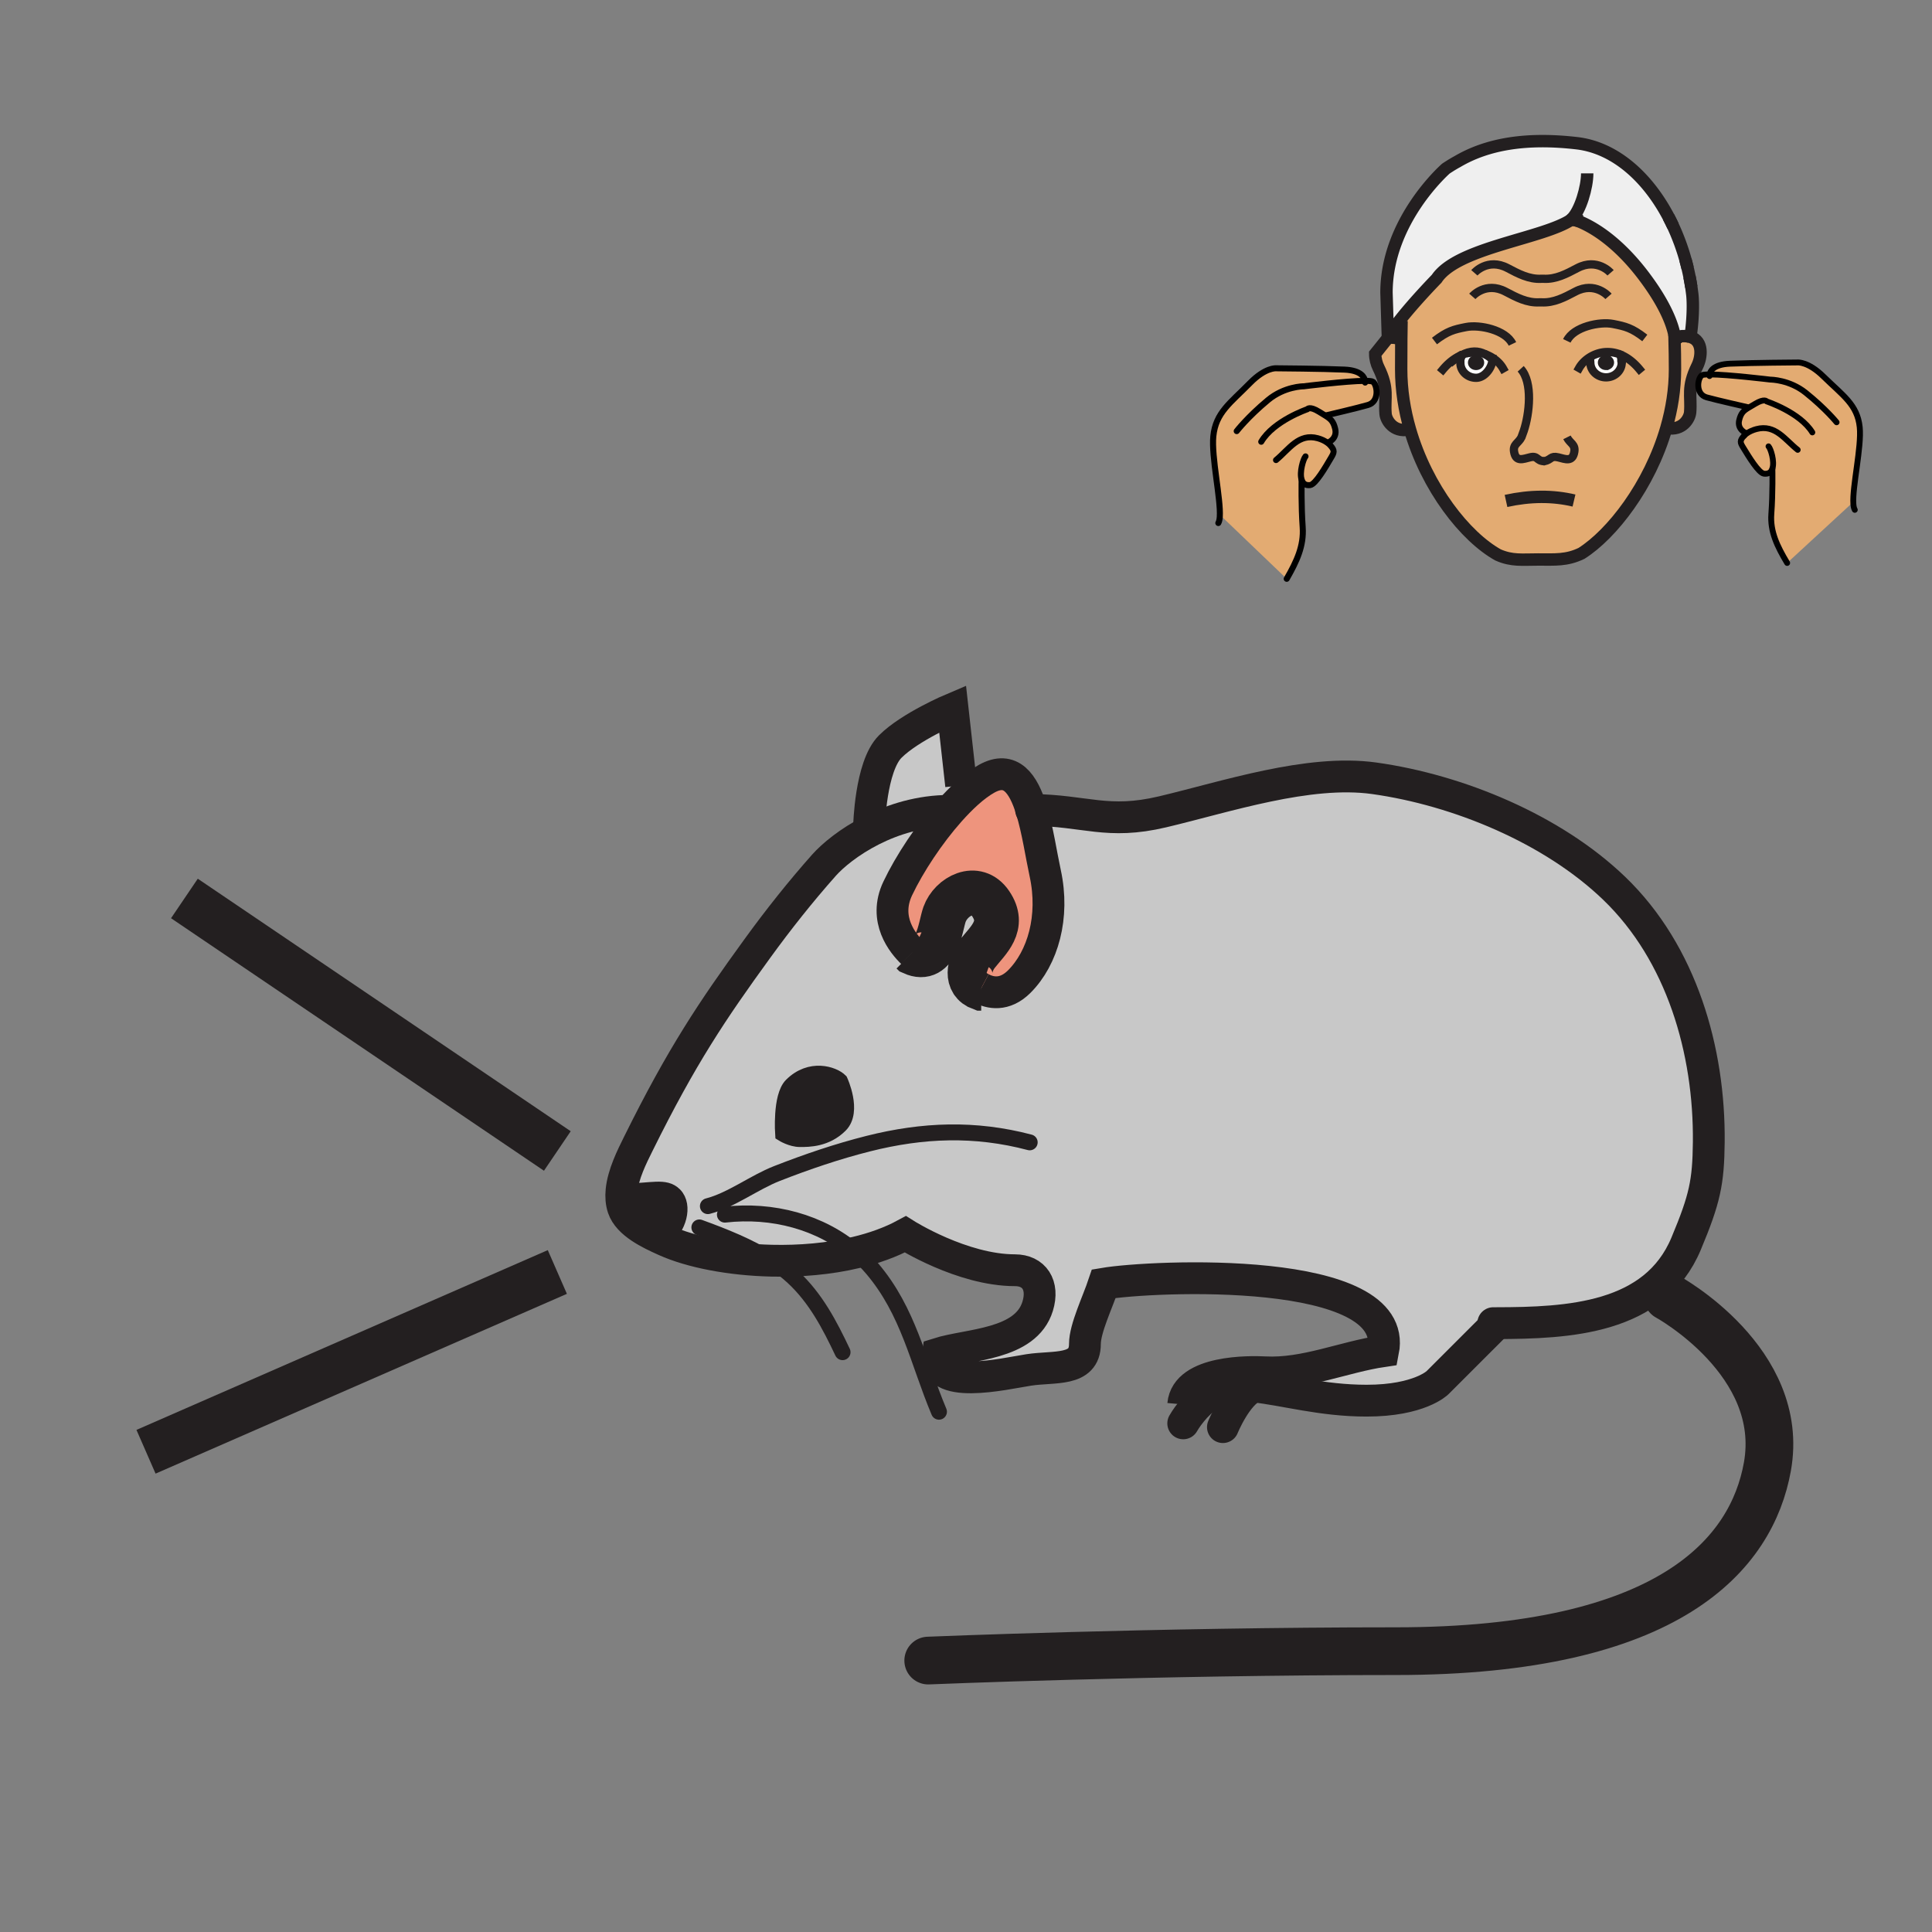 <?xml version="1.0"?><svg xmlns="http://www.w3.org/2000/svg" width="850.394" height="850.394" viewBox="0 0 850.394 850.394" overflow="visible"><rect x="0" y="0" width="850.394" height="850.394" fill="#808080" stroke="none"/><path d="M423.05 345.68l2.69 3.4c-2.55 2.3-5.14 4.95-7.71 7.83-13.09 0-24.8 3.71-34.2 8.45l-1.3-1.58s.57-26.42 9.31-35.16c8.74-8.74 27.46-16.64 27.46-16.64l3.75 33.7z" fill="#c8c8c8"></path><path d="M431.86 435c-7.25-2.58-5.21-10.66-1.78-15.03 4.8-6.13 12.65-12.44 5.939-22.28-6.289-9.23-17.419-3.18-20.279 4.8-1.93 5.41-3.12 21.81-14.14 16.84l-.01-.01c-4.11-3.95-12.95-14.58-6.42-28.29 5.16-10.85 13.83-23.96 22.86-34.12 2.57-2.88 5.16-5.53 7.71-7.83 2.939-2.64 5.83-4.8 8.54-6.31 10.64-5.92 16.17 2.14 19.739 13.72 2.7 8.79 4.261 19.62 6.051 27.88 4.16 19.14-1.011 37.26-11.41 47.67-6.55 6.54-12.94 5.01-16.771 2.97-.009 0-.019-.01-.029-.01z" fill="#ee947d"></path><path d="M292.82 544.97c5.86-4.05 8.96-14.319 4.14-19.14-4.19-4.19-10.34-1.66-21.61-1.66l-1.78-.09c.7-7.23 4.58-14.96 7.42-20.68 19.12-38.641 32.48-58.5 52.42-85.97 9.18-12.65 18.94-24.96 29.31-36.64 3.7-4.16 11.1-10.38 21.11-15.43 9.4-4.74 21.11-8.45 34.2-8.45-9.03 10.16-17.7 23.27-22.86 34.12-6.53 13.71 2.31 24.34 6.42 28.29l.01.01c11.02 4.97 12.21-11.43 14.14-16.84 2.86-7.98 13.99-14.03 20.279-4.8 6.711 9.84-1.14 16.15-5.939 22.28-3.43 4.37-5.47 12.45 1.78 15.03.01 0 .02.01.029.01 3.83 2.04 10.221 3.57 16.771-2.97 10.399-10.41 15.57-28.53 11.41-47.67-1.79-8.26-3.351-19.09-6.051-27.88 23.87.24 33.351 6.61 57.7.85 27.811-6.57 64.17-18.81 93.141-14.77 37.06 5.17 78.58 22.38 105.67 48.46 29.689 28.57 42.02 71.5 41.609 111.701-.189 17.579-1.68 24.89-9.989 44.729-13.851 33.09-51.801 34.9-83.62 34.94v.43l-25.8 25.79s-7.9 7.899-31.2 7.899c-19.811 0-36.011-4.81-49.62-6.25-2.4-.26-4.72-.409-6.96-.409-9.36 0-16.45 6.5-20.45 11.38l-3.69-3.05c1.36-14.98 29.48-14.49 35.95-14.15 17.7.91 34.62-6.75 52.05-9.32 7.58-38.279-101.89-33.25-122.949-29.68-2.721 8.14-8.32 19.7-8.32 26.52 0 12.28-13.57 9.71-24.73 11.44-11.01 1.71-42.85 9.36-40.04-7.13 13.65-4.33 38.7-3.74 43.97-20.9 2.859-9.35-1.58-15.859-10.01-15.859-23.271 0-48.23-15.811-48.23-15.811-6.47 3.5-13.83 6.12-21.64 7.98-11.87 2.85-24.78 3.92-37.2 3.63-18.29-.42-35.53-3.8-46.84-8.891l-.39-.18.389-.869zm77.07-49.61c6.23-6.24 0-19.67 0-19.67-3-2.99-13.18-6.46-21.58 1.92-5.03 5.04-3.84 21.58-3.84 21.58s3.84 2.399 7.68 2.399c3.83.001 11.5.001 17.74-6.229z" fill="#c8c8c8"></path><path d="M769.47 179.58l-.34-.39s-13.55-3.06-17.899-4.28c-5-1.39-4.131-8.15-2.19-9.7.36-.29 1.63-.4 3.47-.4.23-1.39 1.57-4.41 8.94-4.72 9.62-.42 29.79-.55 29.79-.55s4.63-.45 11.38 6.18c8.5 8.34 14.93 12.35 15.96 22.3.89 8.59-3.311 26.36-2.8 33.75l-1.011.08-28.13 25.94c-4.359-7.3-7.54-13.78-6.96-21.63.67-9.01.471-19.42.46-19.87-.5 1.48-1.6 2.45-3.689 2.21-2.351-.28-6.71-7.51-9.16-11.51-1.29-2.11-1.73-2.96.41-5.21.31-.32.649-.62 1.02-.9l-.18-.24s-4.03-1.57-3.01-5.72c.729-2.99 1.809-4.04 3.939-5.34z" fill="#e3ab72" class="aac-skin-fill"></path><path d="M744.45 126.34c-.24-1.52-.5-3.04-.8-4.55.3 1.51.57 3.03.8 4.55zM742.83 118.03c-.3-1.24-.62-2.48-.96-3.71.35 1.23.67 2.47.96 3.71z" fill="#9c5c25"></path><path d="M743.51 148.18c.2.04.38.09.561.15 5.819 1.76 4.87 8.99 3.029 12.71-4.72 9.59-2.56 13.12-3.159 20.44-.23 2.78-3.421 8.19-10.101 6.92l-.35-.1c2.38-8.24 3.779-16.93 3.779-25.76 0-4.87-.06-8.29-.21-14.04h.77c.13-.05.26-.09.39-.13 1.431-.44 3-.58 4.7-.31.211.04.401.08.591.12z" fill="#e3ab72" class="aac-skin-fill"></path><path d="M736.39 99.46c-.63-1.35-1.29-2.67-1.97-3.97.69 1.3 1.34 2.62 1.97 3.97z" fill="#9c5c25"></path><path fill="#e3ab72" d="M713.95 156.62l-.28.89h-.01zM713.83 158.19c-.01-.1-.021-.19-.04-.28.02.09.04.18.04.28z" class="aac-skin-fill"></path><path d="M714.01 156.41v.01l-.39-.18c.13.05.26.11.39.17z" fill="#fff"></path><path d="M708.47 157.88c-.12-.08-.25-.16-.39-.23.14.06.27.14.39.23zM708.08 157.65a2.75 2.75 0 0 0-.57-.2c.2.04.39.11.57.2z" fill="#231f20"></path><path d="M704.96 161c-.36-.38-.57-.87-.57-1.41 0-.68.351-1.3.91-1.71.12-.08.26-.16.4-.23a2.643 2.643 0 0 1 1.19-.27 2.73 2.73 0 0 1 1.19.27c.14.07.27.15.39.23.561.41.91 1.03.91 1.71 0 .54-.21 1.03-.57 1.41-.05.05-.1.11-.159.16-.45.4-1.07.65-1.761.65a2.69 2.69 0 0 1-1.77-.65c-.06-.05-.11-.11-.16-.16z" fill="#231f20"></path><path d="M706.26 157.45c-.2.05-.38.11-.56.2.18-.09.36-.16.56-.2zM705.3 157.88c.12-.09.26-.17.4-.23-.14.07-.28.15-.4.23z" fill="#231f20"></path><path d="M709.38 159.59c0-.68-.35-1.3-.91-1.71-.12-.09-.25-.17-.39-.23a2.27 2.27 0 0 0-.57-.2c-.2-.05-.41-.07-.62-.07s-.43.02-.63.07c-.2.04-.38.11-.56.2-.141.06-.28.14-.4.23-.56.41-.91 1.03-.91 1.71 0 .54.21 1.03.57 1.41.05.05.1.11.16.16.46.4 1.08.65 1.77.65s1.311-.25 1.761-.65c.06-.05.109-.11.159-.16.36-.38.57-.87.57-1.41zm4.46-.06c0 3.63-3.1 6.57-6.91 6.57-3.83 0-6.93-2.94-6.93-6.57 0-.51-.07-.74-.08-.95l-1.25-.59c2.45-1.84 5.54-2.98 8.55-3.04 1.851-.04 3.61.26 5.261.84.26.09.52.19.77.29.13.05.25.1.37.16l.39.18-.06.2-.29.89h.01c.021.05.03.09.05.14.03.09.061.18.07.26.02.09.03.18.04.28.03.29.02.63.01 1.09l-.001.25zM657.2 157.64l-.26.39c0 .07 0 .14-.011.22-1.05-.97-2.109-1.74-3.189-2.3.069.02.14.04.21.07.33.12.649.24.97.38.79.35 1.55.77 2.28 1.24z" fill="#fff"></path><path d="M649.71 161.82c-1.38 0-2.5-.99-2.5-2.21s1.12-2.21 2.5-2.21c1.37 0 2.5.99 2.5 2.21s-1.13 2.21-2.5 2.21z" fill="#231f20"></path><path d="M649.71 161.82c1.37 0 2.5-.99 2.5-2.21s-1.13-2.21-2.5-2.21c-1.38 0-2.5.99-2.5 2.21s1.12 2.21 2.5 2.21zm3.39 3.3c-1.02.73-2.17 1.18-3.369 1.18-3.82 0-6.921-2.93-6.921-6.56 0-.9-.06-1.36.12-1.87l-1.06-.72c.53-.33 1.06-.63 1.57-.88 0 0 .01-.01.02-.01.44-.17.88-.33 1.34-.47.16-.05.311-.09.46-.13.62-.17 1.24-.3 1.88-.38a14.461 14.461 0 0 1 3.311-.07c.34.04.67.08 1.01.14.33.06.67.14 1 .22.44.1.86.23 1.28.38 1.08.56 2.14 1.33 3.189 2.3-.069 2.1-1.25 4.51-2.949 6.13-.101.09-.19.18-.29.26-.191.17-.391.33-.591.48z" fill="#fff"></path><path d="M644.8 155.79c-.46.14-.899.3-1.34.47 3.84-1.95 7.15-1.97 10.28-.31-.42-.15-.84-.28-1.28-.38-.33-.08-.67-.16-1-.22-.34-.06-.67-.1-1.01-.14a14.461 14.461 0 0 0-3.311.07c-.64.08-1.26.21-1.88.38-.149.04-.299.08-.459.13z" fill="#e3ab72" class="aac-skin-fill"></path><path d="M679.4 203.06l.27-.02.29-.02h-.13c-.061 0-.11 0-.16-.01h-.01c-.09.02-.17.04-.26.05zm57.66-54.56c.15 5.75.21 9.17.21 14.04 0 8.83-1.399 17.52-3.779 25.76-7.36 25.52-24.061 46.84-37.38 55.28-6.54 3.14-11.53 2.69-19.101 2.69-7 0-11.479.69-17.62-2.01-14.38-8.01-31.34-29.44-38.79-55.33-2.43-8.43-3.85-17.33-3.85-26.39 0-3 0-8.26.05-13.34.021-2.85.061-5.64.11-7.94l-.62-.48c6.58-8.37 16.07-18.09 16.07-18.09 9.21-13.87 47.18-17.64 59.569-26.2.32.28 1.28.5 2.28.64 4.91 1.81 17.32 7.86 30.51 25.96 2.681 3.68 10.25 14.27 12.311 24.36l.03 1.05zm-83.08 15.88c1.699-1.62 2.88-4.03 2.949-6.13.011-.08.011-.15.011-.22l.26-.39c-.73-.47-1.49-.89-2.28-1.24-.32-.14-.64-.26-.97-.38-.07-.03-.141-.05-.21-.07-3.13-1.66-6.44-1.64-10.28.31-.01 0-.02.01-.02.01l-.421.18c-.149.06-.3.13-.439.2-.14.07-.28.13-.42.2-.141.08-.28.15-.42.22l.13.08 1.06.72c-.18.51-.12.97-.12 1.87 0 3.63 3.101 6.56 6.921 6.56 1.199 0 2.35-.45 3.369-1.18.2-.15.4-.31.591-.48.099-.08.189-.17.289-.26zm59.86-5.1c.01-.46.021-.8-.01-1.09 0-.1-.021-.19-.04-.28-.01-.08-.04-.17-.07-.26-.02-.05-.029-.09-.05-.14l.28-.89.06-.2v-.01c-.13-.06-.26-.12-.39-.17-.12-.06-.24-.11-.37-.16-.25-.1-.51-.2-.77-.29a14.81 14.81 0 0 0-5.261-.84c-3.01.06-6.1 1.2-8.55 3.04l1.25.59c.01.21.08.44.08.95 0 3.63 3.1 6.57 6.93 6.57 3.811 0 6.91-2.94 6.91-6.57l.001-.25z" fill="#e3ab72" class="aac-skin-fill"></path><path d="M642.58 156.65c.14-.07.29-.14.439-.2-.149.07-.299.13-.439.2z" fill="#e3ab72" class="aac-skin-fill"></path><path d="M643.44 156.27c-.511.25-1.04.55-1.57.88l-.13-.08c.14-.07.279-.14.42-.22.14-.07.28-.13.42-.2.14-.07.29-.13.439-.2l.421-.18z" fill="#fff"></path><path d="M619.98 189.1c-6.681 1.27-9.87-4.14-10.101-6.92-.6-7.32 1.57-10.85-3.16-20.45-.79-1.59-1.41-3.82-1.41-6l5.591-6.97h.01c1.85-.29 3.56-.11 5.08.43l.81.01c-.05 5.08-.05 10.34-.05 13.34 0 9.06 1.42 17.96 3.85 26.39l-.62.17z" fill="#e3ab72" class="aac-skin-fill"></path><path d="M743.65 121.79c.3 1.51.56 3.03.8 4.55.069.51.149 1.02.21 1.53.07.51.14 1.02.2 1.53.12.99.189 2.08.229 3.23.18 4.95-.3 11.14-1.02 15.7-.181-.06-.36-.11-.561-.15-.189-.05-.38-.09-.59-.12-1.7-.27-3.27-.13-4.7.31l-.39.12-.49.01h-.109c-.061-.35-.131-.7-.2-1.05-2.061-10.09-9.63-20.68-12.311-24.36-13.189-18.1-25.6-24.15-30.51-25.96-1.41-.53-2.2-.69-2.2-.69-.029.02-.05.03-.08.05-12.39 8.56-50.359 12.33-59.569 26.2 0 0-9.49 9.72-16.07 18.09-1.63 2.07-3.08 4.05-4.16 5.79-.2.31-.38.62-.55.91v.01c-.17.3-.33.58-.47.86-.04.07-.08.14-.101.2a.94.94 0 0 0-.109.2c-.021-.53-.601-19.32-.601-19.32l-.02-.62c0-31.82 26.14-54.59 26.14-54.59.28-.19.561-.37.82-.55.18-.11.35-.22.52-.33.17-.11.33-.21.49-.31.32-.21.61-.39.89-.55.141-.09.271-.17.4-.24.13-.08.25-.15.37-.22.99-.58 1.55-.87 1.55-.87 13.34-7.88 30.58-10.66 52.58-8.11 14.1 1.63 26.47 11.03 35.54 24.38.54.79 1.06 1.59 1.57 2.4.77 1.22 1.51 2.46 2.22 3.74.36.64.71 1.28 1.05 1.93.68 1.3 1.34 2.62 1.97 3.97.311.68.62 1.36.92 2.04.4.91.78 1.83 1.15 2.76.33.82.64 1.64.95 2.46.609 1.66 1.18 3.34 1.71 5.04.26.85.51 1.7.75 2.56.34 1.23.66 2.47.96 3.71.302 1.25.572 2.5.822 3.76z" fill="#efefef" class="aac-hair-fill"></path><path d="M604.37 168.07c1.96 1.62 2.83 8.71-2.22 10.18-4.391 1.29-18.101 4.5-18.101 4.5l-.93.03c2.54 1.57 3.77 2.56 4.58 5.98 1.02 4.36-3.05 6.01-3.05 6.01l-.2.25c.38.29.74.6 1.05.95 2.17 2.35 1.72 3.24.41 5.46-2.47 4.2-6.88 11.8-9.25 12.09-2.12.25-3.24-.77-3.73-2.34-.01.34-.22 11.35.46 20.88.58 8.24-2.63 15.04-7.029 22.71l-28.44-27.24-1.02-.07c.51-7.76-3.74-26.42-2.841-35.45 1.051-10.44 7.551-14.66 16.131-23.41 6.829-6.96 11.51-6.49 11.51-6.49s20.39.14 30.12.58c7.439.33 8.8 3.49 9.029 4.95 1.861 0 3.151.13 3.521.43z" fill="#e3ab72" class="aac-skin-fill"></path><path d="M369.89 475.69s6.23 13.43 0 19.67c-6.24 6.229-13.91 6.229-17.74 6.229-3.84 0-7.68-2.399-7.68-2.399s-1.19-16.54 3.84-21.58c8.4-8.38 18.58-4.91 21.58-1.92zM296.96 525.83c4.82 4.82 1.72 15.09-4.14 19.14l-17.47-20.8c11.27 0 17.42-2.53 21.61 1.66z" fill="#231f20"></path><g fill="none"><path d="M344.47 499.19s-1.19-16.54 3.84-21.58c8.4-8.38 18.58-4.91 21.58-1.92 0 0 6.23 13.43 0 19.67-6.24 6.229-13.91 6.229-17.74 6.229-3.84.001-7.68-2.399-7.68-2.399z" stroke="#231f20" stroke-width="6.57"></path><path d="M382.53 363.78s.57-26.42 9.31-35.16c8.74-8.74 27.46-16.64 27.46-16.64l3.75 33.7M431.86 435c-2.23-1.19-3.591-2.55-3.591-2.55" stroke="#231f20" stroke-width="14"></path><path d="M401.59 419.32c-4.11-3.95-12.95-14.58-6.42-28.29 5.16-10.85 13.83-23.96 22.86-34.12 2.57-2.88 5.16-5.53 7.71-7.83 2.939-2.64 5.83-4.8 8.54-6.31 10.64-5.92 16.17 2.14 19.739 13.72 2.7 8.79 4.261 19.62 6.051 27.88 4.16 19.14-1.011 37.26-11.41 47.67-6.55 6.54-12.94 5.01-16.771 2.97M403.49 420.98s-.77-.58-1.89-1.65" stroke="#231f20" stroke-width="14"></path><path d="M520.81 626.51s1.29-2.34 3.69-5.27c4-4.88 11.09-11.38 20.45-11.38 2.24 0 4.56.149 6.96.409 13.609 1.44 29.81 6.25 49.62 6.25 23.3 0 31.2-7.899 31.2-7.899l25.8-25.79" stroke="#231f20" stroke-width="14" stroke-linecap="round" stroke-linejoin="round"></path><path d="M538.28 628.17s5.95-14.65 13.63-17.9c1.51-.649 3.08-.85 4.689-.409M657.28 582.4h1.25c31.819-.04 69.77-1.851 83.62-34.94 8.31-19.84 9.8-27.15 9.989-44.729.41-40.2-11.92-83.13-41.609-111.701-27.09-26.08-68.61-43.29-105.67-48.46-28.971-4.04-65.33 8.2-93.141 14.77-24.35 5.76-33.83-.61-57.7-.85h-.189" stroke="#231f20" stroke-width="14" stroke-linecap="round" stroke-linejoin="round"></path><path d="M401.59 419.32l.01.01c11.02 4.97 12.21-11.43 14.14-16.84 2.86-7.98 13.99-14.03 20.279-4.8 6.711 9.84-1.14 16.15-5.939 22.28-3.43 4.37-5.47 12.45 1.78 15.03.01 0 .02.01.029.01" stroke="#231f20" stroke-width="19.71"></path><path d="M733.99 570.76s52.31 28.5 43.939 74.88c-6.859 38.07-42.43 81.141-163.51 81.141-106.09 0-205.85 4.14-205.85 4.14" stroke="#231f20" stroke-width="21" stroke-linecap="round" stroke-linejoin="round"></path><path d="M418.03 356.91c-13.09 0-24.8 3.71-34.2 8.45-10.01 5.05-17.41 11.27-21.11 15.43-10.37 11.68-20.13 23.99-29.31 36.64-19.94 27.47-33.3 47.33-52.42 85.97-2.84 5.72-6.72 13.449-7.42 20.68-.26 2.63-.09 5.189.7 7.57 2.29 6.859 11.81 11.34 18.16 14.189l.39.18c11.31 5.091 28.55 8.471 46.84 8.891 12.42.29 25.33-.78 37.2-3.63 7.81-1.86 15.17-4.48 21.64-7.98 0 0 24.96 15.811 48.23 15.811 8.43 0 12.869 6.51 10.01 15.859-5.271 17.16-30.32 16.57-43.97 20.9-2.81 16.49 29.03 8.84 40.04 7.13 11.16-1.73 24.73.84 24.73-11.44 0-6.819 5.6-18.38 8.32-26.52 21.06-3.57 130.529-8.6 122.949 29.68-17.43 2.57-34.35 10.23-52.05 9.32-6.47-.34-34.59-.83-35.95 14.15" stroke="#231f20" stroke-width="14"></path><path d="M275.35 524.17c11.27 0 17.42-2.53 21.61 1.66 4.82 4.82 1.72 15.09-4.14 19.14" stroke="#231f20" stroke-width="6.57"></path><path d="M311.58 530.9c10.28-2.631 20.39-10.46 30.44-14.381 13.11-5.119 26.52-9.699 40.18-13.14 24.03-6.05 46.95-6.92 71.04-.56M319.07 534.64c20.83-2.37 42.12 3.091 57.79 16.641 2.47 2.14 4.8 4.479 6.97 7.02 16.13 18.91 20.18 41.03 29.47 63.09" stroke="#231f20" stroke-width="7" stroke-linecap="round" stroke-linejoin="round"></path><path d="M307.83 540.26c10.45 3.8 22.02 8.34 31.83 14.65 3.38 2.189 6.56 4.57 9.4 7.21 10.04 9.33 16.08 20.979 21.81 33.06" stroke="#231f20" stroke-width="7" stroke-linecap="round" stroke-linejoin="round"></path><path stroke="#231f20" stroke-width="21" d="M245.32 506.62L81.17 395.47M245.32 559.88L64.27 639.01"></path><path d="M743.51 148.18c-.189-.04-.38-.08-.59-.12M743.65 121.79c.3 1.51.56 3.03.8 4.55M741.87 114.32c.34 1.23.66 2.47.96 3.71M734.42 95.49c.68 1.3 1.34 2.62 1.97 3.97M611.01 148.55c-.04.07-.069.14-.1.21M612.13 146.57c-.189.31-.38.62-.55.91" stroke="#231f20" stroke-width="5.457"></path><path d="M713.72 157.65c.03.09.061.18.07.26.02.09.04.18.04.28" stroke="#231f20" stroke-width="3.638" stroke-linecap="square" stroke-miterlimit="10"></path><path d="M706.26 157.45c-.2.05-.38.11-.56.2-.141.07-.28.15-.4.23M708.47 157.88c-.12-.08-.25-.16-.39-.23a2.75 2.75 0 0 0-.57-.2" stroke="#231f20" stroke-width="2.152"></path><path d="M654.92 156.4c.79.35 1.55.77 2.28 1.24 1.81 1.19 3.359 2.75 4.38 4.56M647.14 155.28a14.461 14.461 0 0 1 3.311-.07M635.07 162.69c1.89-2.26 4.13-4.25 6.67-5.62.14-.07.279-.14.42-.22" stroke="#231f20" stroke-width="3.638" stroke-linecap="square" stroke-miterlimit="10"></path><path d="M656.94 158.03c0 .07 0 .14-.011.22-.069 2.1-1.25 4.51-2.949 6.13-.101.09-.19.18-.29.26-.19.17-.391.33-.591.48-1.02.73-2.17 1.18-3.369 1.18-3.82 0-6.921-2.93-6.921-6.56 0-.9-.06-1.36.12-1.87M712.48 155.79a14.81 14.81 0 0 0-5.261-.84c-3.01.06-6.1 1.2-8.55 3.04-1.479 1.11-2.729 2.47-3.6 4M721.58 162.49c-2.11-2.54-4.66-4.72-7.57-6.07M713.72 157.65c-.02-.05-.029-.09-.05-.14h-.01" stroke="#231f20" stroke-width="3.638" stroke-linecap="square" stroke-miterlimit="10"></path><path d="M699.92 158.58c.01.21.08.44.08.95 0 3.63 3.1 6.57 6.93 6.57 3.811 0 6.91-2.94 6.91-6.57v-.25c.01-.46.021-.8-.01-1.09-.01-.1-.021-.19-.04-.28" stroke="#231f20" stroke-width="3.638" stroke-linecap="square" stroke-miterlimit="10"></path><path d="M615.99 149.19c-1.521-.54-3.23-.72-5.08-.43h-.01l-5.591 6.97c0 2.18.62 4.41 1.41 6 4.73 9.6 2.561 13.13 3.16 20.45.23 2.78 3.42 8.19 10.101 6.92M737.83 148.49l.39-.12c1.431-.44 3-.58 4.7-.31.21.03.4.07.59.12.2.04.38.09.561.15 5.819 1.76 4.87 8.99 3.029 12.71-4.72 9.59-2.56 13.12-3.159 20.44-.23 2.78-3.421 8.19-10.101 6.92M662.89 220.49c10.73-2.36 20.641-2.36 29.92-.17" stroke="#231f20" stroke-width="5.457"></path><path d="M737.03 147.32v.13l.029 1.05c.15 5.75.21 9.17.21 14.04 0 8.83-1.399 17.52-3.779 25.76-7.36 25.52-24.061 46.84-37.38 55.28-6.54 3.14-11.53 2.69-19.101 2.69-7 0-11.479.69-17.62-2.01-14.38-8.01-31.34-29.44-38.79-55.33-2.43-8.43-3.85-17.33-3.85-26.39 0-3 0-8.26.05-13.34.021-2.85.061-5.64.11-7.94" stroke="#231f20" stroke-width="5.457"></path><path d="M679.67 203.01c3.29-.6 2.71-2.54 6.24-1.69 3.05.73 6.3 2.25 7.05-2.5.53-3.26-1.94-3.69-3.25-6.31M679.67 203.01c.05.01.1.01.16.01h.16-.03l-.29.02-.27.02c.09-.01.17-.03.26-.05" stroke="#231f20" stroke-width="3.638"></path><path d="M669.35 162.33c5.471 5.98 3.811 20 1.36 27.3l-1.03 2.84c-1.31 2.62-3.779 3.05-3.25 6.32.761 4.74 4 3.23 7.051 2.5 3.52-.86 2.72 1.58 6.18 1.72h.01" stroke="#231f20" stroke-width="3.638"></path><path d="M652.21 159.61c0 1.22-1.13 2.21-2.5 2.21-1.38 0-2.5-.99-2.5-2.21s1.12-2.21 2.5-2.21c1.37 0 2.5.99 2.5 2.21zM708.47 157.88c.561.41.91 1.03.91 1.71 0 .54-.21 1.03-.57 1.41-.05.05-.1.11-.159.16-.45.4-1.07.65-1.761.65a2.69 2.69 0 0 1-1.77-.65c-.061-.05-.11-.11-.16-.16-.36-.38-.57-.87-.57-1.41 0-.68.351-1.3.91-1.71.12-.09.26-.17.4-.23.18-.09.359-.16.56-.2.2-.05.42-.07.63-.07s.42.02.62.07c.2.04.391.11.57.2.14.06.27.14.39.23z" stroke="#231f20" stroke-width="2.152"></path><path d="M665.72 151.38c-2.96-6.18-14.51-8.59-20.359-7.43-5.5 1.08-8.221 1.75-13.96 6.16M689.66 150.03c2.95-6.19 14.51-8.6 20.359-7.43 5.5 1.09 8.23 1.74 13.961 6.16" stroke="#231f20" stroke-width="3.638"></path><path d="M744.01 148.71c.021-.13.04-.26.061-.38.72-4.56 1.199-10.75 1.02-15.7-.04-1.15-.109-2.24-.229-3.23-.061-.51-.13-1.02-.2-1.53-.061-.51-.141-1.02-.21-1.53-.23-1.52-.5-3.04-.8-4.55-.25-1.26-.521-2.51-.82-3.76-.29-1.24-.61-2.48-.96-3.71-.24-.86-.49-1.71-.75-2.56-.53-1.7-1.101-3.38-1.71-5.04-.311-.82-.62-1.64-.95-2.46-.37-.93-.75-1.85-1.15-2.76-.3-.68-.609-1.36-.92-2.04a85.19 85.19 0 0 0-1.97-3.97c-.34-.65-.689-1.29-1.05-1.93-.71-1.28-1.45-2.52-2.22-3.74-.511-.81-1.03-1.61-1.57-2.4-9.07-13.35-21.44-22.75-35.54-24.38-22-2.55-39.24.23-52.58 8.11 0 0-.56.29-1.55.87-.12.07-.24.14-.37.22-.13.07-.26.15-.4.24-.279.16-.569.34-.89.55-.16.1-.32.2-.49.31-.17.11-.34.22-.52.33-.26.18-.54.36-.82.55 0 0-26.14 22.77-26.14 54.59l.02.62s.58 18.79.601 19.33v-.01c.029-.07.06-.13.109-.2.021-.06.061-.13.101-.2.14-.28.3-.56.47-.86v-.01c.17-.29.35-.6.55-.91 1.08-1.74 2.53-3.72 4.16-5.79 6.58-8.37 16.07-18.09 16.07-18.09 9.21-13.87 47.18-17.64 59.569-26.2.03-.02.051-.03.08-.05 0 0 .79.16 2.2.69 4.91 1.81 17.32 7.86 30.51 25.96 2.681 3.68 10.25 14.27 12.311 24.36.069.35.14.7.2 1.05.149.91.25 1.8.3 2.68" stroke="#231f20" stroke-width="5.457"></path><path d="M696.84 97.36c-.399 0-1.54-.08-2.63-.23-1-.14-1.96-.36-2.28-.64-.05-.04-.09-.08-.1-.12 3.8-3.69 6.8-13.98 6.8-20.07" stroke="#231f20" stroke-width="5.457"></path><path d="M708.01 130.45s-5.83-6.71-14.609-2.09c-4.771 2.51-9.41 5.02-14.92 4.72h-.881c-5.51.3-10.14-2.21-14.93-4.72-8.77-4.62-14.61 2.09-14.61 2.09M708.92 120.08s-5.84-6.71-14.62-2.09c-4.77 2.51-9.41 5.02-14.91 4.72h-.89c-5.51.3-10.15-2.21-14.92-4.72-8.78-4.62-14.62 2.09-14.62 2.09" stroke="#231f20" stroke-width="3.638"></path><path d="M769.13 179.19s-13.55-3.06-17.899-4.28c-5-1.39-4.131-8.15-2.19-9.7.36-.29 1.63-.4 3.47-.4 8.021.01 26.74 2.28 26.74 2.28.23 0 8.38.04 15.53 5.75 8.85 7.09 13.62 13.03 13.62 13.03" stroke="#000" stroke-width="2.58" stroke-linecap="round" stroke-linejoin="round"></path><path d="M768.54 190.64s-4.03-1.57-3.01-5.72c.729-2.99 1.81-4.04 3.939-5.34.84-.51 1.83-1.07 3.021-1.79 4.26-2.57 5.149-1.1 5.149-1.1s14.681 4.84 20.08 13.64" stroke="#000" stroke-width="2.58" stroke-linecap="round" stroke-linejoin="round"></path><path d="M767.7 191.78c.31-.32.649-.62 1.02-.9 1.28-.94 2.851-1.61 4.391-2.02 8.34-2.21 12.52 4.66 18.17 9.14" stroke="#000" stroke-width="2.58" stroke-linecap="round" stroke-linejoin="round"></path><path d="M780.14 206.29c-.5 1.48-1.6 2.45-3.689 2.21-2.351-.28-6.71-7.51-9.16-11.51-1.29-2.11-1.73-2.96.41-5.21M778.44 196.47c.97 1.03 2.75 6.6 1.699 9.8M752.48 165.52s-.03-.28.029-.71c.23-1.39 1.57-4.41 8.94-4.72 9.62-.42 29.79-.55 29.79-.55s4.63-.45 11.38 6.18c8.5 8.34 14.93 12.35 15.96 22.3.89 8.59-3.311 26.36-2.8 33.75.08 1.16.279 2.06.63 2.64" stroke="#000" stroke-width="2.58" stroke-linecap="round" stroke-linejoin="round"></path><path d="M780.14 206.27v.02c.011.45.21 10.86-.46 19.87-.58 7.85 2.601 14.33 6.96 21.63" stroke="#000" stroke-width="2.58" stroke-linecap="round" stroke-linejoin="round"></path><path d="M584.05 182.75s13.71-3.21 18.101-4.5c5.05-1.47 4.18-8.56 2.22-10.18-.37-.3-1.66-.43-3.521-.43-8.109.02-27.02 2.4-27.02 2.4-.22 0-8.48.04-15.7 6.04-8.96 7.44-13.78 13.68-13.78 13.68" stroke="#000" stroke-width="2.658" stroke-linecap="round" stroke-linejoin="round"></path><path d="M584.65 194.77s4.069-1.65 3.05-6.01c-.811-3.42-2.04-4.41-4.58-5.98-.71-.43-1.53-.92-2.47-1.51-4.301-2.69-5.2-1.15-5.2-1.15s-14.84 5.08-20.3 14.32" stroke="#000" stroke-width="2.658" stroke-linecap="round" stroke-linejoin="round"></path><path d="M585.5 195.97c-.31-.35-.67-.66-1.05-.95-1.28-1-2.87-1.69-4.41-2.12-8.44-2.32-12.66 4.89-18.38 9.6M572.93 211.18c.49 1.57 1.61 2.59 3.73 2.34 2.37-.29 6.78-7.89 9.25-12.09 1.31-2.22 1.76-3.11-.41-5.46M574.64 200.89c-.97 1.07-2.77 6.92-1.71 10.29" stroke="#000" stroke-width="2.658" stroke-linecap="round" stroke-linejoin="round"></path><path d="M600.88 168.39s.04-.29-.03-.75c-.229-1.46-1.59-4.62-9.029-4.95-9.73-.44-30.12-.58-30.12-.58s-4.681-.47-11.51 6.49c-8.58 8.75-15.08 12.97-16.131 23.41-.899 9.03 3.351 27.69 2.841 35.45-.091 1.21-.29 2.16-.641 2.76M572.93 211.18c-.01.34-.22 11.35.46 20.88.58 8.24-2.63 15.04-7.029 22.71" stroke="#000" stroke-width="2.658" stroke-linecap="round" stroke-linejoin="round"></path><path d="M638 160c1.35-1.14 2.64-2.09 3.87-2.85.53-.33 1.06-.63 1.57-.88 0 0 .01-.01.02-.01 3.84-1.95 7.15-1.97 10.28-.31 1.08.56 2.14 1.33 3.189 2.3.58.52 1.16 1.11 1.74 1.75" stroke="#231f20" stroke-width="3.683"></path></g><path fill="none" d="M0 0h850.394v850.394H0z"></path></svg>
